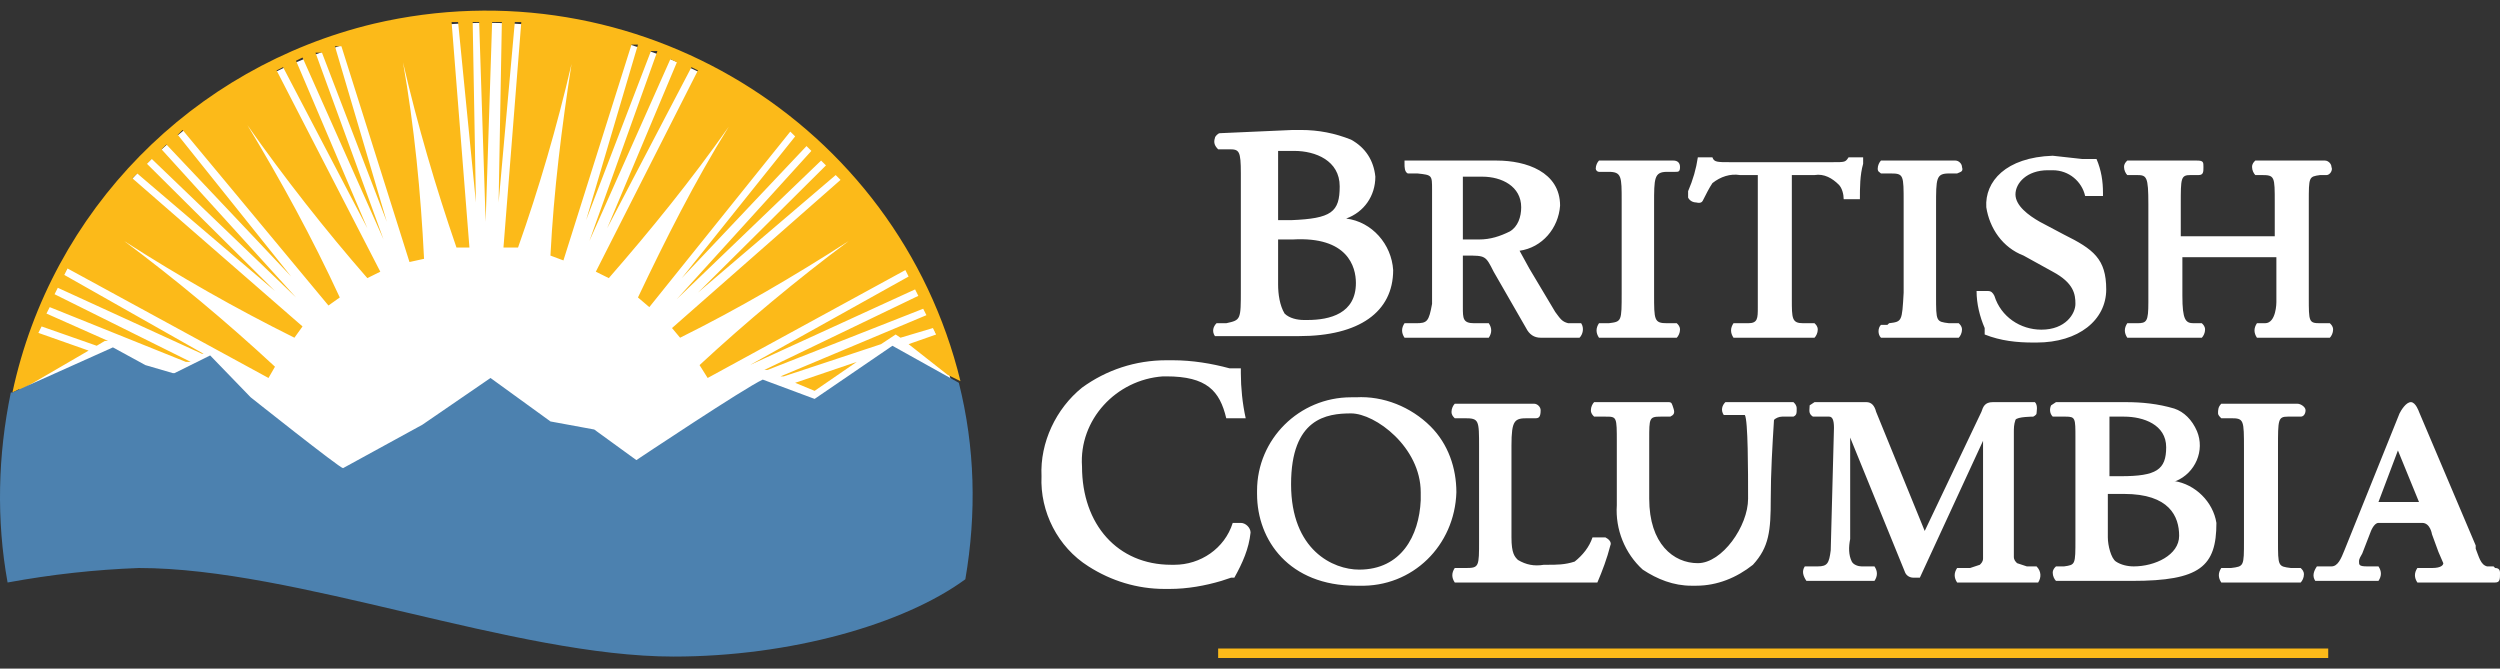 <svg width="172" height="46" viewBox="0 0 172 46" fill="none" xmlns="http://www.w3.org/2000/svg">
<rect x="0" y="0" width="172" height="46" fill="#333333" stroke="none"/>
<path d="M160.182 44.618H83.809V45.27H160.182V44.618Z" fill="#FCBA19"/>
<path d="M9.552 38.414C20.367 38.414 35.419 44.508 46.345 44.508C54.15 44.508 61.731 42.403 66.08 39.411C68.867 21.462 56.491 4.732 38.541 1.962C20.59 -0.808 3.643 11.491 0.856 29.329C0.298 32.653 0.298 36.087 0.856 39.411C3.754 38.857 6.653 38.525 9.552 38.414Z" fill="white"/>
<path d="M54.707 26.337L56.045 26.891L58.944 24.897L54.707 26.337Z" fill="#FCBA19"/>
<path d="M6.096 24.121L2.639 22.902L2.862 22.459L6.653 23.789L7.211 23.456H7.434L3.197 21.573L3.42 21.13L12.785 24.897H13.12L3.754 20.243L3.977 19.8L13.9 24.343H14.012L4.423 18.914L4.646 18.471L18.472 26.005L18.918 25.229C15.573 22.127 12.116 19.246 8.549 16.587C12.339 19.025 16.242 21.241 20.256 23.235L20.813 22.459L9.106 12.266L9.441 11.934L18.918 20.022L10.11 11.269L10.444 10.937L20.367 20.465L11.113 10.272L11.447 9.939L20.032 19.025L12.228 9.275L12.562 8.942L22.597 21.019L23.377 20.465C21.482 16.366 19.363 12.488 17.022 8.61C19.587 12.266 22.374 15.812 25.273 19.135L26.165 18.692L19.029 4.843L19.475 4.621L25.273 15.701L20.367 4.178L20.813 3.956L26.388 16.476L21.705 3.624H22.151L26.611 15.258L23.043 3.181H23.489L28.172 18.027L29.175 17.806C28.952 13.263 28.506 8.721 27.726 4.289C28.729 8.61 29.956 12.82 31.405 17.03H32.297L31.07 1.519H31.516L32.743 13.928L32.52 1.519H32.966L33.412 15.258L33.858 1.519H34.527L34.304 13.928L35.419 1.519H35.865L34.638 17.03H35.642C37.091 12.931 38.318 8.721 39.321 4.4C38.652 8.721 38.094 13.152 37.871 17.584L38.764 17.917L43.446 3.07H43.892L40.324 15.147L44.784 3.513H45.23L40.547 16.587L46.122 4.067L46.568 4.289L41.774 15.701L47.572 4.621L48.017 4.843L40.993 18.692L41.885 19.135C44.784 15.812 47.572 12.377 50.136 8.721C47.794 12.488 45.788 16.476 43.892 20.465L44.673 21.13L54.373 9.053L54.707 9.385L46.903 19.135L55.488 10.05L55.822 10.383L46.568 20.576L56.491 11.047L56.826 11.38L48.017 20.133L57.495 12.044L57.829 12.377L46.234 22.57L46.791 23.235C50.805 21.241 54.596 19.025 58.386 16.587C54.819 19.246 51.362 22.127 48.129 25.118L48.687 26.005L62.289 18.581L62.512 19.025L51.585 25.118L62.958 19.911L63.181 20.354L52.589 25.451H52.812L63.515 21.241L63.738 21.684L53.704 25.894H53.927L60.616 23.678L61.62 23.013L61.954 23.235L64.184 22.57L64.407 23.013L62.512 23.678L65.188 25.783L66.08 26.226C61.731 8.388 43.669 -2.581 25.719 1.63C13.231 4.621 3.531 14.482 0.855 27.002L1.301 26.78H1.524L6.096 24.121Z" fill="#FCBA19"/>
<path d="M0.522 40.076C3.532 39.522 6.543 39.19 9.553 39.079C20.368 39.079 35.42 45.172 46.346 45.172C54.374 45.172 62.178 42.957 66.415 39.854C67.195 35.312 67.084 30.769 65.969 26.337L61.398 23.789L56.046 27.445L52.478 26.116C51.252 26.67 43.782 31.655 43.782 31.655L40.883 29.55L37.873 28.996L33.747 26.005L29.064 29.218L23.601 32.209C23.378 32.209 17.246 27.334 17.246 27.334L14.459 24.454L12.006 25.672H11.894L9.999 25.118L7.769 23.9L0.856 27.002H0.745C-0.147 31.323 -0.259 35.755 0.522 40.076Z" fill="#4C81AF"/>
<path d="M110.679 22.238H110.01C109.787 22.57 109.787 22.902 110.01 23.235H115.362C115.473 23.124 115.585 22.902 115.585 22.681C115.585 22.459 115.473 22.349 115.362 22.238H114.693C113.801 22.238 113.801 22.016 113.801 20.243V14.039C113.801 12.266 113.801 11.823 114.693 11.823H115.25C115.473 11.823 115.585 11.823 115.585 11.491C115.585 11.158 115.362 11.047 115.139 11.047H110.01C109.899 11.158 109.787 11.38 109.787 11.601C109.787 11.712 109.899 11.823 110.01 11.823H110.679C111.571 11.823 111.571 12.155 111.571 13.817V20.133C111.571 22.127 111.571 22.127 110.679 22.238ZM97.411 22.238H96.631C96.408 22.57 96.408 22.902 96.631 23.235H102.428C102.651 22.902 102.651 22.57 102.428 22.238H101.425C100.645 22.238 100.645 21.905 100.645 21.13V17.584H100.868C102.205 17.584 102.205 17.584 102.763 18.692L104.993 22.57C105.216 23.013 105.55 23.235 105.996 23.235H108.672C108.895 23.013 109.007 22.57 108.784 22.238H107.892C107.446 22.127 107.334 21.905 107 21.462L105.216 18.471L104.547 17.252C106.108 17.03 107.223 15.701 107.334 14.15C107.334 11.823 104.993 11.047 102.986 11.047H96.631V11.269C96.631 11.491 96.631 11.823 96.854 11.934H97.523C98.526 12.044 98.526 12.044 98.526 13.042V20.908C98.303 22.127 98.192 22.238 97.411 22.238ZM100.645 12.155H101.983C103.32 12.155 104.658 12.82 104.658 14.26C104.658 14.925 104.435 15.59 103.878 15.922C103.209 16.255 102.54 16.476 101.76 16.476H100.645V12.155ZM171.555 38.968H171.109C170.663 38.857 170.551 38.303 170.328 37.749V37.528L166.426 28.331C166.426 28.331 166.203 27.667 165.869 27.667C165.534 27.667 165.2 28.221 165.088 28.442L161.297 37.86C161.074 38.414 160.851 38.968 160.405 38.968H159.402C159.179 39.3 159.068 39.633 159.291 39.965H163.639C163.862 39.633 163.862 39.3 163.639 38.968H162.858C162.301 38.968 162.301 38.857 162.301 38.636C162.301 38.414 162.412 38.303 162.524 38.081L163.081 36.641C163.081 36.641 163.304 35.976 163.639 35.976H166.649C167.207 35.976 167.318 36.752 167.318 36.752L167.764 37.971L168.099 38.746C168.099 38.857 167.987 39.079 167.318 39.079H166.315C166.092 39.411 166.092 39.743 166.315 40.076H171.666C172.001 40.076 172.001 39.854 172.001 39.411C172.001 39.19 171.889 39.079 171.666 39.079L171.555 38.968ZM166.315 34.536H163.639L164.977 30.991L166.426 34.536H166.315ZM116.142 13.596C116.254 13.817 116.477 13.928 116.7 13.928C116.7 13.928 117.034 14.039 117.146 13.817C117.369 13.374 117.592 12.931 117.815 12.598C118.372 12.155 119.041 11.934 119.71 12.044H120.937V21.13C120.937 21.905 120.937 22.238 120.268 22.238H119.264C119.041 22.57 119.041 22.902 119.264 23.235H124.839C124.95 23.124 125.062 22.902 125.062 22.681C125.062 22.459 124.95 22.349 124.839 22.238H124.058C123.278 22.238 123.278 21.905 123.278 20.576V12.044H124.839C125.508 11.934 126.065 12.266 126.511 12.709C126.734 12.931 126.846 13.374 126.846 13.706H127.961C127.961 12.931 127.961 12.044 128.184 11.269V10.826H127.18C126.957 11.158 126.957 11.158 126.065 11.158H119.041C118.149 11.158 117.926 11.158 117.815 10.826H116.811C116.7 11.601 116.477 12.377 116.142 13.152C116.142 13.263 116.142 13.485 116.142 13.596ZM136.546 23.013C137.661 23.456 138.776 23.567 139.891 23.567H140.114C143.012 23.567 144.908 22.016 144.908 19.911C144.908 17.806 144.016 17.141 142.009 16.144L140.337 15.258C139.556 14.814 138.664 14.15 138.664 13.374C138.664 12.598 139.445 11.712 140.894 11.712H141.228C142.343 11.712 143.235 12.488 143.458 13.485H144.685V13.263C144.685 12.488 144.573 11.712 144.239 10.937H143.235L141.228 10.715C137.995 10.826 136.546 12.488 136.657 14.26C136.88 15.701 137.772 17.03 139.222 17.584L141.228 18.692C142.678 19.468 142.789 20.243 142.789 20.908C142.789 21.573 142.12 22.681 140.448 22.681C138.999 22.681 137.661 21.794 137.215 20.354C137.103 20.133 136.992 20.022 136.769 20.022H135.988C135.988 20.908 136.211 21.794 136.546 22.57V23.013ZM129.856 22.349H129.41C129.187 22.57 129.187 23.013 129.41 23.235H134.762C134.873 23.124 134.985 22.902 134.985 22.681C134.985 22.459 134.873 22.349 134.762 22.238H134.093C133.201 22.127 133.201 22.127 133.201 20.354V14.15C133.201 12.266 133.201 11.934 134.093 11.934H134.65C134.873 11.823 135.096 11.823 134.985 11.491C134.985 11.269 134.762 11.047 134.539 11.047H129.41C129.299 11.158 129.187 11.38 129.187 11.601C129.187 11.823 129.299 11.823 129.41 11.934H130.079C130.971 11.934 130.971 12.044 130.971 13.928V20.133C130.86 22.127 130.86 22.127 129.968 22.238L129.856 22.349ZM146.357 12.044H147.026C147.695 12.044 147.807 12.155 147.807 14.039V20.797C147.807 22.127 147.695 22.238 147.026 22.238H146.357C146.134 22.57 146.134 22.902 146.357 23.235H151.486C151.597 23.124 151.709 22.902 151.709 22.681C151.709 22.459 151.597 22.349 151.486 22.238H150.928C150.371 22.238 150.148 22.016 150.148 20.354V17.917C150.148 17.806 150.148 17.806 150.148 17.695H156.615C156.615 17.806 156.615 20.797 156.615 20.797C156.615 20.797 156.615 22.238 155.834 22.238H155.277C155.054 22.57 155.054 22.902 155.277 23.235H160.294C160.405 23.124 160.517 22.902 160.517 22.681C160.517 22.459 160.405 22.349 160.294 22.238H159.625C158.845 22.238 158.845 22.127 158.845 20.465V13.928C158.845 12.155 158.845 12.155 159.625 12.044H160.071C160.294 12.044 160.517 11.712 160.405 11.491C160.405 11.269 160.182 11.047 159.959 11.047H155.165C155.054 11.158 154.942 11.269 154.942 11.491C154.942 11.712 155.054 11.934 155.165 12.044H155.611C156.503 12.044 156.503 12.155 156.503 13.928C156.503 13.928 156.503 16.144 156.503 16.255H150.037C150.037 16.144 150.037 14.039 150.037 14.039C150.037 12.266 150.037 12.044 150.705 12.044H151.263C151.597 12.044 151.597 11.823 151.597 11.491C151.597 11.158 151.597 11.047 151.151 11.047H146.357C146.246 11.158 146.134 11.269 146.134 11.491C146.134 11.712 146.246 11.934 146.357 12.044ZM157.73 28.664H158.287C158.51 28.664 158.622 28.442 158.622 28.221C158.622 27.999 158.287 27.777 158.064 27.777H152.824C152.601 27.999 152.601 28.221 152.601 28.442C152.601 28.553 152.712 28.664 152.824 28.775H153.493C154.385 28.775 154.385 28.886 154.385 30.88V37.195C154.385 38.968 154.385 38.968 153.493 39.079H152.824C152.601 39.411 152.601 39.743 152.824 40.076H158.287C158.399 39.965 158.51 39.743 158.51 39.522C158.51 39.3 158.399 39.19 158.287 39.079H157.618C156.726 38.968 156.726 38.968 156.726 37.195V30.769C156.726 28.886 156.726 28.664 157.395 28.664H157.73ZM110.456 36.974H109.564C109.341 37.638 108.895 38.192 108.338 38.636C107.669 38.857 107.111 38.857 106.442 38.857H106.219C105.55 38.968 104.993 38.857 104.435 38.525C104.212 38.303 103.989 38.081 103.989 36.974V30.658C103.989 28.886 104.212 28.775 105.104 28.775H105.662C105.885 28.775 105.996 28.664 105.996 28.221C105.996 27.999 105.773 27.777 105.55 27.777H100.087C99.976 27.888 99.864 28.11 99.864 28.331C99.864 28.553 99.976 28.664 100.087 28.775H100.756C101.76 28.775 101.76 28.886 101.76 30.769V37.195C101.76 38.968 101.76 39.079 100.868 39.079H100.087C99.864 39.411 99.864 39.743 100.087 40.076H109.899C110.233 39.3 110.568 38.414 110.791 37.528C110.902 37.306 110.679 37.084 110.456 36.974ZM98.415 29.329C97.077 27.999 95.181 27.224 93.286 27.334H92.951C89.384 27.334 86.485 30.215 86.485 33.761C86.485 33.871 86.485 33.871 86.485 33.982C86.485 37.195 88.715 40.297 93.286 40.297H93.509C97.188 40.408 100.087 37.528 100.199 33.871C100.199 32.209 99.641 30.547 98.415 29.329ZM93.509 39.19C91.725 39.19 88.826 37.86 88.826 33.317C88.826 28.775 91.279 28.442 92.951 28.442C94.624 28.442 97.746 30.769 97.746 33.871V34.425C97.634 36.863 96.408 39.19 93.509 39.19ZM140.114 38.968H139.445L138.776 38.746C138.664 38.636 138.553 38.525 138.553 38.303V29.772C138.553 29.439 138.553 29.218 138.664 28.886C138.776 28.664 139.891 28.664 139.891 28.664C139.891 28.664 140.114 28.553 140.114 28.442C140.114 28.331 140.225 27.888 140.002 27.667H137.103C136.546 27.667 136.434 27.999 136.323 28.331L132.42 36.53L129.076 28.331C128.964 27.888 128.741 27.667 128.407 27.667H124.839L124.504 27.888C124.504 28.221 124.393 28.442 124.727 28.664H125.842C126.065 28.664 126.177 28.886 126.177 29.439L125.954 37.86C125.842 38.746 125.731 38.968 125.062 38.968H124.17C123.947 39.3 124.058 39.633 124.281 39.965H128.964C129.187 39.633 129.187 39.3 128.964 38.968H128.072C127.849 38.968 127.515 38.857 127.403 38.636C127.18 38.192 127.18 37.638 127.292 37.084V30.104L131.082 39.411C131.194 39.633 131.417 39.743 131.64 39.743H132.086L136.434 30.326V37.86C136.434 38.081 136.434 38.192 136.434 38.414C136.434 38.636 136.323 38.746 136.211 38.857L135.542 39.079H134.65C134.427 39.411 134.427 39.743 134.65 40.076H140.225C140.448 39.743 140.448 39.3 140.114 38.968ZM123.389 27.667H118.707C118.484 27.888 118.372 28.221 118.595 28.553H120.045C120.268 28.886 120.268 32.431 120.268 34.315C120.268 36.198 118.484 38.746 116.811 38.746C115.139 38.746 113.466 37.417 113.466 34.315V30.215C113.466 28.775 113.466 28.664 114.247 28.664H114.916C115.139 28.553 115.25 28.442 115.139 28.11C115.027 27.777 115.027 27.667 114.804 27.667H109.676C109.564 27.777 109.453 27.999 109.453 28.221C109.453 28.442 109.564 28.553 109.676 28.664H110.456C111.237 28.664 111.237 28.664 111.237 30.437V34.758C111.125 36.42 111.794 38.081 113.02 39.19C114.024 39.854 115.139 40.297 116.365 40.297H116.7C118.149 40.297 119.487 39.743 120.602 38.857C121.717 37.638 121.828 36.53 121.828 34.315C121.828 32.542 121.94 30.658 122.051 28.886C122.163 28.775 122.386 28.664 122.609 28.664H123.389C123.612 28.553 123.612 28.442 123.612 28.11C123.612 27.888 123.501 27.777 123.389 27.667ZM84.589 10.272C85.258 10.272 85.37 10.383 85.37 11.934V19.911C85.37 22.016 85.37 22.016 84.366 22.238H83.698C83.475 22.459 83.363 22.792 83.586 23.124H89.384C93.509 23.124 95.85 21.462 95.85 18.581C95.739 16.809 94.401 15.258 92.617 15.036C93.843 14.593 94.624 13.485 94.624 12.155C94.512 11.047 93.955 10.161 92.951 9.607C91.837 9.164 90.722 8.942 89.495 8.942H88.938L83.921 9.164C83.809 9.164 83.586 9.385 83.586 9.496C83.475 9.829 83.586 10.05 83.809 10.272H84.589ZM93.286 19.468C93.286 21.573 91.502 22.016 89.941 22.016H89.718C89.272 22.016 88.715 21.905 88.38 21.573C88.046 21.019 87.934 20.243 87.934 19.579V16.476H88.938C92.728 16.255 93.286 18.36 93.286 19.468ZM87.934 10.383H89.049C90.499 10.383 92.171 11.047 92.171 12.82C92.171 14.593 91.614 15.036 88.826 15.147H87.934V10.604C87.934 10.493 87.934 10.493 87.934 10.383ZM85.37 35.976H84.812C84.255 37.749 82.582 38.857 80.799 38.857H80.576C76.896 38.857 74.443 36.087 74.443 32.099C74.221 28.886 76.785 26.116 80.018 25.894C80.13 25.894 80.13 25.894 80.241 25.894C83.028 25.894 83.92 26.891 84.366 28.775H85.704C85.481 27.777 85.37 26.67 85.37 25.672V25.34H84.589C83.363 25.008 82.025 24.786 80.687 24.786H80.241C78.123 24.786 76.116 25.451 74.443 26.67C72.659 28.11 71.545 30.437 71.656 32.763C71.545 35.201 72.771 37.638 74.889 38.968C76.45 39.965 78.234 40.519 80.13 40.519H80.464C81.691 40.519 82.917 40.297 84.032 39.965L84.701 39.743H84.924C85.481 38.746 85.927 37.749 86.039 36.641C86.039 36.309 85.704 35.976 85.37 35.976ZM149.702 33.096C151.04 32.542 151.709 30.991 151.151 29.661C150.817 28.886 150.259 28.331 149.591 28.11C148.476 27.777 147.361 27.667 146.246 27.667H141.451L141.117 27.888C141.005 28.11 141.005 28.442 141.228 28.664H142.12C142.789 28.664 142.789 28.775 142.789 30.104V37.084C142.789 38.857 142.789 38.857 142.009 38.968H141.451C141.34 39.079 141.228 39.19 141.228 39.411C141.228 39.633 141.34 39.854 141.451 39.965H146.692C151.374 39.965 152.489 38.968 152.489 35.976C152.266 34.536 151.04 33.317 149.591 33.096H149.702ZM145.131 28.664H146.134C147.472 28.664 149.033 29.218 149.033 30.769C149.033 32.32 148.364 32.763 145.911 32.763H145.131V28.664ZM145.577 38.636C145.242 38.414 145.019 37.528 145.019 36.974V33.982H146.134C149.256 33.982 149.925 35.533 149.925 36.863C149.925 38.192 148.253 38.968 146.803 38.968C146.357 38.968 145.911 38.857 145.577 38.636Z" fill="white"/>
</svg>
